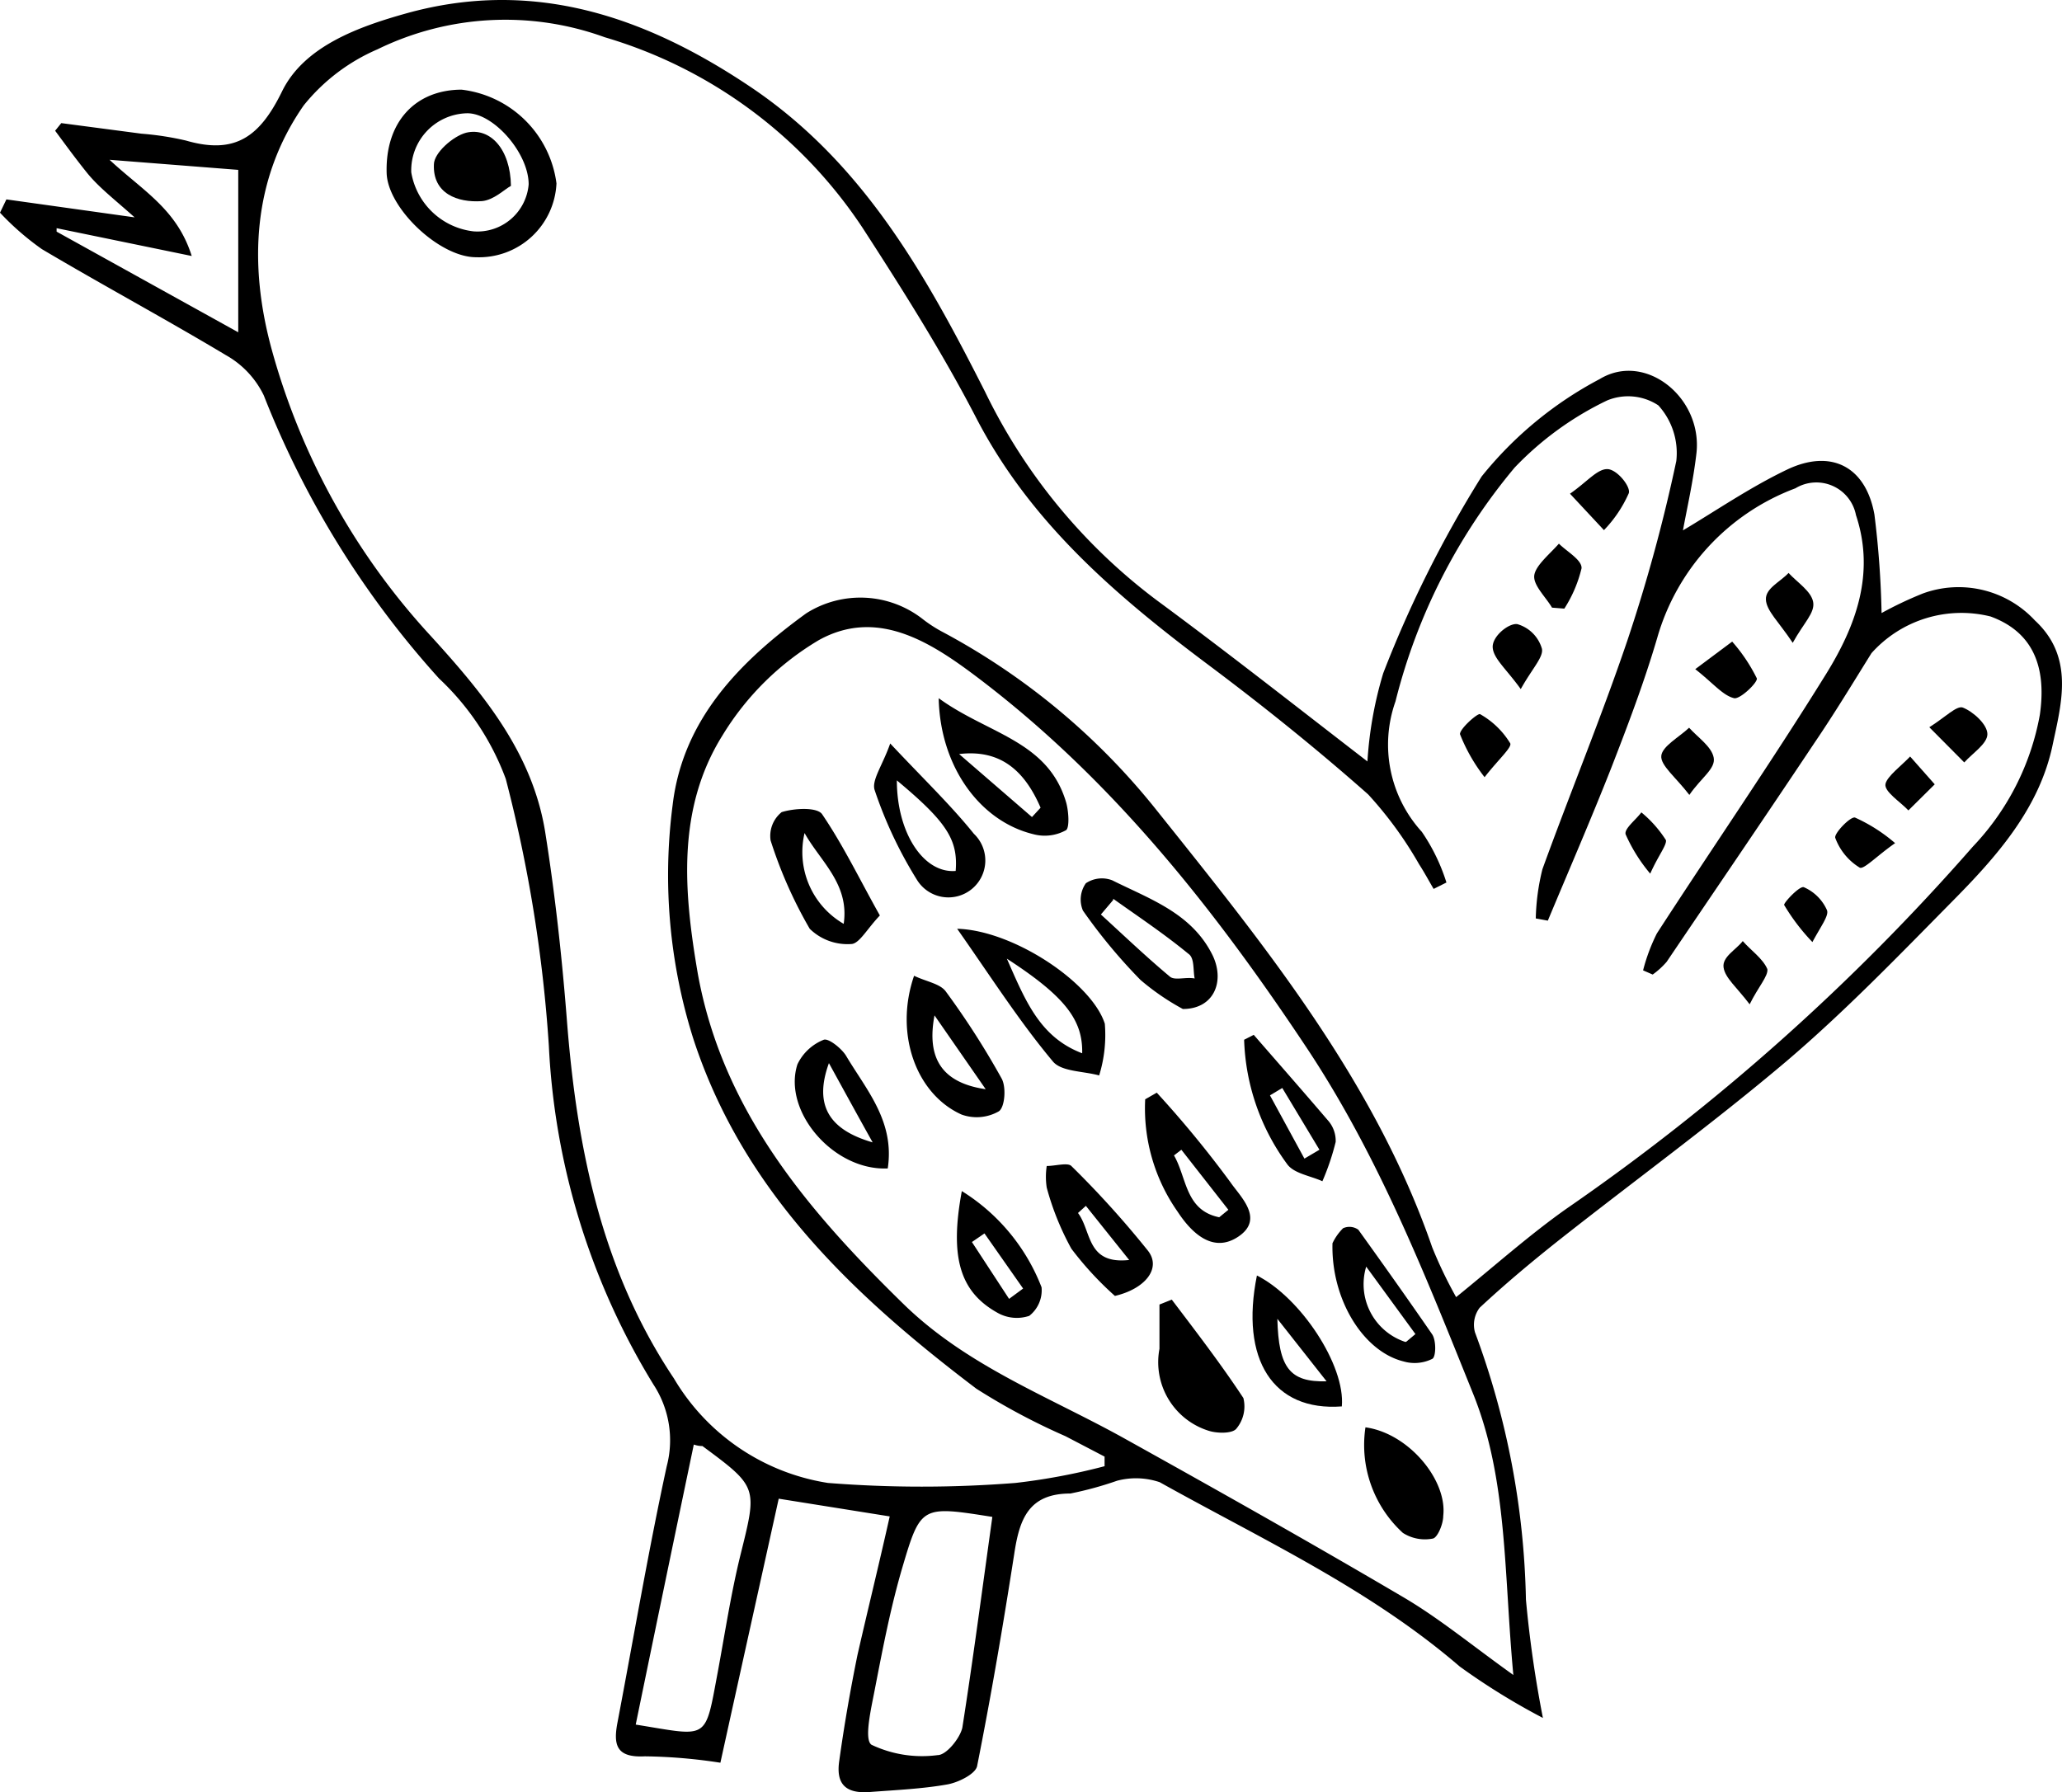 <?xml version="1.0" encoding="UTF-8" standalone="no"?>
<svg
   viewBox="0 0 83.781 72.832"
   x="0px"
   y="0px"
   version="1.1"
   id="svg74"
   sodipodi:docname="twitter.svg"
   inkscape:version="1.1.1 (3bf5ae0d25, 2021-09-20)"
   width="83.781"
   height="72.832"
   xmlns:inkscape="http://www.inkscape.org/namespaces/inkscape"
   xmlns:sodipodi="http://sodipodi.sourceforge.net/DTD/sodipodi-0.dtd"
   xmlns="http://www.w3.org/2000/svg"
   xmlns:svg="http://www.w3.org/2000/svg"
   xmlns:rdf="http://www.w3.org/1999/02/22-rdf-syntax-ns#"
   xmlns:cc="http://creativecommons.org/ns#"
   xmlns:dc="http://purl.org/dc/elements/1.1/">
  <defs
     id="defs78" />
  <sodipodi:namedview
     id="namedview76"
     pagecolor="#505050"
     bordercolor="#ffffff"
     borderopacity="1"
     inkscape:pageshadow="0"
     inkscape:pageopacity="0"
     inkscape:pagecheckerboard="1"
     showgrid="false"
     inkscape:zoom="9.2658157"
     inkscape:cx="37.287597"
     inkscape:cy="53.584057"
     inkscape:window-width="1920"
     inkscape:window-height="1016"
     inkscape:window-x="0"
     inkscape:window-y="27"
     inkscape:window-maximized="1"
     inkscape:current-layer="svg74" />
  <title
     id="title2">Asset 69</title>
  <g
     data-name="Layer 2"
     id="g68"
     transform="translate(0,0.003)">
    <g
       data-name="Layer 1"
       id="g66">
      <path
         d="M 36.15,61.62 31.64,60.9 c -0.79,3.58 -1.59,7.18 -2.37,10.73 A 21.55,21.55 0 0 0 26.2,71.37 c -1.15,0.06 -1.29,-0.45 -1.11,-1.38 0.66,-3.47 1.26,-7 2,-10.41 A 4.13,4.13 0 0 0 26.55,56.26 29,29 0 0 1 22.3,42.49 57.91,57.91 0 0 0 20.55,31.65 10.66,10.66 0 0 0 17.84,27.57 37.61,37.61 0 0 1 10.72,16.07 3.74,3.74 0 0 0 9.18,14.43 C 6.71,12.95 4.18,11.59 1.7,10.12 A 11.07,11.07 0 0 1 0,8.64 L 0.26,8.1 5.47,8.83 C 4.63,8.08 4,7.6 3.52,7 3.04,6.4 2.67,5.89 2.24,5.31 L 2.49,5 5.75,5.43 a 12,12 0 0 1 1.81,0.28 c 2,0.58 3,-0.16 3.9,-2 0.9,-1.84 3.12,-2.63 5.05,-3.17 5.17,-1.44 9.73,0.13 14,3 4.58,3.08 7.13,7.67 9.52,12.39 A 23.25,23.25 0 0 0 47,24.39 c 2.85,2.1 5.63,4.29 8.56,6.55 a 15.71,15.71 0 0 1 0.64,-3.58 47,47 0 0 1 4,-8 15.31,15.31 0 0 1 4.8,-3.96 c 1.85,-1.12 4.17,0.75 3.93,3 -0.13,1.14 -0.39,2.27 -0.55,3.15 1.33,-0.79 2.71,-1.74 4.21,-2.46 1.8,-0.87 3.22,-0.14 3.57,1.82 a 38,38 0 0 1 0.29,4 15.08,15.08 0 0 1 1.69,-0.8 4.23,4.23 0 0 1 4.54,1.1 c 1.61,1.49 1.08,3.36 0.72,5.06 -0.54,2.58 -2.27,4.53 -4.07,6.35 -2.19,2.22 -4.36,4.47 -6.73,6.49 -3,2.54 -6.16,4.84 -9.24,7.27 -1.11,0.88 -2.2,1.79 -3.24,2.76 a 1.15,1.15 0 0 0 -0.19,1 A 32.91,32.91 0 0 1 62,65 a 47.43,47.43 0 0 0 0.69,4.81 27.58,27.58 0 0 1 -3.38,-2.09 c -3.67,-3.16 -8,-5.15 -12.19,-7.49 a 3,3 0 0 0 -1.73,-0.06 14.2,14.2 0 0 1 -1.9,0.52 c -1.71,0 -2.07,1.06 -2.28,2.45 -0.45,2.89 -0.94,5.77 -1.51,8.63 -0.07,0.32 -0.76,0.66 -1.2,0.74 -1,0.18 -2.11,0.23 -3.16,0.31 -1.05,0.08 -1.37,-0.39 -1.24,-1.27 0.2,-1.44 0.45,-2.88 0.74,-4.3 0.41,-1.8 0.86,-3.62 1.31,-5.63 z m 23,-8.9 c 1.57,-1.27 3,-2.55 4.52,-3.62 a 89.26,89.26 0 0 0 16.49,-14.7 10.46,10.46 0 0 0 2.72,-5.35 c 0.29,-2 -0.31,-3.38 -2,-4 a 4.9,4.9 0 0 0 -4.84,1.49 c -0.76,1.22 -1.51,2.46 -2.32,3.65 -2,3 -4,5.93 -6,8.89 a 3.15,3.15 0 0 1 -0.57,0.52 l -0.39,-0.17 a 7.47,7.47 0 0 1 0.56,-1.5 c 2.28,-3.52 4.68,-7 6.88,-10.55 1.2,-1.94 2,-4.07 1.21,-6.45 a 1.64,1.64 0 0 0 -2.46,-1.09 9.18,9.18 0 0 0 -5.61,6.06 c -0.53,1.81 -1.2,3.57 -1.88,5.32 -0.82,2.08 -1.71,4.13 -2.57,6.19 L 62.4,37.32 a 9,9 0 0 1 0.27,-2 c 1.12,-3.09 2.38,-6.14 3.44,-9.26 a 66.32,66.32 0 0 0 2,-7.33 2.88,2.88 0 0 0 -0.73,-2.26 2.23,2.23 0 0 0 -2.08,-0.2 12.86,12.86 0 0 0 -3.76,2.73 23.81,23.81 0 0 0 -4.84,9.5 5.26,5.26 0 0 0 1.07,5.3 7.73,7.73 0 0 1 1,2.06 l -0.52,0.26 c -0.19,-0.32 -0.37,-0.66 -0.59,-1 a 15.68,15.68 0 0 0 -2.07,-2.84 c -2.09,-1.85 -4.27,-3.6 -6.5,-5.27 -3.74,-2.8 -7.21,-5.77 -9.41,-10 -1.38,-2.67 -3,-5.23 -4.63,-7.75 A 19,19 0 0 0 24.57,1.51 11.83,11.83 0 0 0 15.34,2 a 7.8,7.8 0 0 0 -3,2.28 c -2.09,3 -2.24,6.48 -1.3,9.92 a 28.18,28.18 0 0 0 6.48,11.66 c 2.12,2.33 4.11,4.73 4.63,7.94 0.4,2.52 0.68,5.06 0.88,7.61 0.4,5.19 1.4,10.19 4.35,14.6 a 8.86,8.86 0 0 0 6.26,4.25 48.47,48.47 0 0 0 7.62,0 25.6,25.6 0 0 0 3.62,-0.68 v -0.39 l -1.59,-0.83 a 26.6,26.6 0 0 1 -3.62,-1.93 c -5,-3.79 -9.46,-8 -11.49,-14.19 a 22.06,22.06 0 0 1 -0.85,-9.53 c 0.41,-3.48 2.73,-5.83 5.43,-7.79 a 4.11,4.11 0 0 1 4.75,0.25 5.56,5.56 0 0 0 0.83,0.53 27.93,27.93 0 0 1 8.66,7.23 c 4.38,5.48 8.86,11 11.19,17.75 a 17.74,17.74 0 0 0 0.98,2.04 z m 2.34,15.36 c -0.39,-4.15 -0.23,-7.95 -1.63,-11.43 -1.93,-4.79 -3.82,-9.61 -6.72,-14 -3.74,-5.64 -7.87,-10.88 -13.26,-15 -1.93,-1.47 -4.16,-3 -6.61,-1.64 a 11.37,11.37 0 0 0 -3.92,3.88 c -1.87,3 -1.56,6.39 -1,9.66 1,5.56 4.46,9.63 8.36,13.44 2.57,2.51 5.86,3.74 8.9,5.42 3.83,2.13 7.65,4.28 11.42,6.5 1.46,0.86 2.76,1.94 4.48,3.17 z M 40.32,61.64 c -2.85,-0.45 -2.91,-0.47 -3.64,2 -0.48,1.62 -0.8,3.28 -1.12,4.93 -0.15,0.8 -0.47,2.11 -0.15,2.33 a 4.79,4.79 0 0 0 2.69,0.42 c 0.35,0 0.9,-0.68 1,-1.11 0.44,-2.8 0.81,-5.64 1.22,-8.57 z m -14.49,8.44 c 3,0.48 2.8,0.7 3.34,-2.17 0.29,-1.57 0.53,-3.15 0.91,-4.7 0.69,-2.78 0.73,-2.77 -1.54,-4.45 -0.06,0 -0.17,0 -0.35,-0.06 Q 27,64.39 25.83,70.08 Z M 9.68,13.5 V 6.9 L 4.45,6.49 c 1.35,1.26 2.74,2 3.34,3.91 L 2.3,9.27 v 0.14 z"
         id="path4" />
      <path
         d="m 18.75,3.64 a 4.41,4.41 0 0 1 3.86,3.81 3.15,3.15 0 0 1 -3.27,3 c -1.49,0 -3.59,-2 -3.63,-3.42 C 15.65,5 16.83,3.65 18.75,3.64 Z m 0.5,5.76 A 2.09,2.09 0 0 0 21.48,7.49 C 21.48,6.22 20.06,4.6 18.99,4.6 A 2.32,2.32 0 0 0 16.71,7 2.9,2.9 0 0 0 19.25,9.4 Z"
         id="path6" />
      <path
         d="m 63.79,20.06 c 0.68,-0.47 1.1,-1 1.51,-1 0.41,0 1,0.76 0.87,1 a 5.12,5.12 0 0 1 -1,1.48 z"
         id="path8" />
      <path
         d="m 61.79,28 c -0.59,-0.82 -1.11,-1.24 -1.14,-1.69 -0.03,-0.45 0.65,-1 1,-0.95 a 1.46,1.46 0 0 1 1,1 c 0.07,0.34 -0.4,0.81 -0.86,1.64 z"
         id="path10" />
      <path
         d="m 68.64,32.3 c -0.56,-0.73 -1.18,-1.2 -1.14,-1.59 0.04,-0.39 0.73,-0.76 1.13,-1.14 0.36,0.4 0.92,0.77 1,1.22 0.08,0.45 -0.5,0.8 -0.99,1.51 z"
         id="path12" />
      <path
         d="m 68.88,27.19 1.5,-1.12 a 6.82,6.82 0 0 1 1,1.49 c 0.06,0.15 -0.67,0.86 -0.92,0.81 -0.46,-0.11 -0.84,-0.6 -1.58,-1.18 z"
         id="path14" />
      <path
         d="m 72.84,26.12 c -0.57,-0.86 -1.07,-1.3 -1.09,-1.76 -0.02,-0.46 0.59,-0.72 0.92,-1.08 0.36,0.39 0.92,0.74 1,1.18 0.08,0.44 -0.37,0.83 -0.83,1.66 z"
         id="path16" />
      <path
         d="m 63.06,24.69 c -0.26,-0.44 -0.78,-0.92 -0.72,-1.32 0.06,-0.4 0.63,-0.86 1,-1.28 0.32,0.32 0.94,0.66 0.92,1 a 5.31,5.31 0 0 1 -0.7,1.64 z"
         id="path18" />
      <path
         d="m 78.39,29.55 c 0.64,-0.4 1.11,-0.89 1.36,-0.8 0.43,0.17 1,0.69 1,1.08 0,0.39 -0.6,0.77 -0.94,1.15 z"
         id="path20" />
      <path
         d="m 60.32,31.58 a 7,7 0 0 1 -1,-1.75 c 0,-0.23 0.73,-0.87 0.82,-0.81 a 3.37,3.37 0 0 1 1.22,1.18 c 0.09,0.16 -0.49,0.67 -1.04,1.38 z"
         id="path22" />
      <path
         d="m 77,34.26 c -0.72,0.5 -1.25,1.06 -1.43,1 a 2.37,2.37 0 0 1 -1,-1.21 c -0.07,-0.17 0.61,-0.88 0.8,-0.83 A 6.69,6.69 0 0 1 77,34.26 Z"
         id="path24" />
      <path
         d="m 71.09,40.81 c -0.52,-0.69 -1,-1.07 -1.06,-1.5 -0.06,-0.43 0.5,-0.71 0.78,-1.07 0.33,0.38 0.81,0.7 1,1.14 0.04,0.28 -0.37,0.72 -0.72,1.43 z"
         id="path26" />
      <path
         d="m 78.61,31.87 -1.07,1.06 c -0.34,-0.36 -1,-0.77 -0.93,-1.08 0.07,-0.31 0.65,-0.74 1,-1.11 z"
         id="path28" />
      <path
         d="m 67.05,35.5 a 6.61,6.61 0 0 1 -1,-1.6 c -0.06,-0.23 0.41,-0.58 0.64,-0.89 a 4.81,4.81 0 0 1 1,1.13 c 0.03,0.21 -0.31,0.62 -0.64,1.36 z"
         id="path30" />
      <path
         d="m 73.64,38.28 a 8.32,8.32 0 0 1 -1.15,-1.51 c 0,-0.11 0.63,-0.78 0.8,-0.72 a 1.82,1.82 0 0 1 0.94,0.93 c 0.09,0.22 -0.23,0.63 -0.59,1.3 z"
         id="path32" />
      <path
         d="m 38.89,37.74 c 2.28,0.06 5.47,2.19 6,3.86 a 5.56,5.56 0 0 1 -0.23,2.1 C 44.01,43.52 43.11,43.55 42.77,43.12 41.4,41.48 40.26,39.69 38.89,37.74 Z m 2,1.17 c 0.77,1.75 1.35,3.23 3.08,3.89 0.03,-1.35 -0.68,-2.31 -3.13,-3.89 z"
         id="path34" />
      <path
         d="m 38.14,28.37 c 2,1.46 4.44,1.72 5.18,4.24 0.1,0.36 0.14,1 0,1.12 A 1.78,1.78 0 0 1 42,33.9 c -2.17,-0.52 -3.8,-2.73 -3.86,-5.53 z m 3.79,4.83 0.35,-0.38 c -0.69,-1.6 -1.71,-2.37 -3.31,-2.18 z"
         id="path36" />
      <path
         d="M 48.06,41 A 9.85,9.85 0 0 1 46.34,39.82 22.06,22.06 0 0 1 44,37 a 1.15,1.15 0 0 1 0.12,-1.11 1.17,1.17 0 0 1 1.07,-0.12 c 1.54,0.77 3.25,1.34 4.09,3.07 0.49,1.05 0.04,2.16 -1.22,2.16 z m -2.83,-4.43 -0.5,0.59 c 0.93,0.85 1.84,1.72 2.81,2.53 0.2,0.16 0.64,0 1,0.07 -0.07,-0.34 0,-0.83 -0.25,-1 -1.01,-0.83 -2.05,-1.52 -3.06,-2.24 z"
         id="path38" />
      <path
         d="m 35.75,37.2 c -0.52,0.54 -0.84,1.16 -1.17,1.16 A 2.19,2.19 0 0 1 32.9,37.74 18.07,18.07 0 0 1 31.31,34.15 1.24,1.24 0 0 1 31.76,33 c 0.51,-0.16 1.43,-0.21 1.64,0.08 0.87,1.28 1.53,2.66 2.35,4.12 z m -3.06,-3.35 a 3.37,3.37 0 0 0 1.59,3.69 C 34.52,35.92 33.33,35 32.69,33.85 Z"
         id="path40" />
      <path
         d="m 47.61,52.81 c 1,1.32 2,2.62 2.91,4 a 1.41,1.41 0 0 1 -0.29,1.25 c -0.17,0.2 -0.78,0.19 -1.12,0.08 a 2.92,2.92 0 0 1 -2,-3.33 c 0,-0.6 0,-1.2 0,-1.8 z"
         id="path42" />
      <path
         d="m 37.14,39.65 c 0.5,0.24 1.06,0.32 1.29,0.64 a 32.74,32.74 0 0 1 2.27,3.54 c 0.19,0.35 0.13,1.17 -0.12,1.33 a 1.81,1.81 0 0 1 -1.51,0.13 C 37.22,44.46 36.33,42 37.14,39.65 Z m 2.91,4.61 -2.08,-3 c -0.33,1.74 0.3,2.74 2.08,3 z"
         id="path44" />
      <path
         d="m 36.17,30.21 c 1.34,1.43 2.45,2.49 3.4,3.67 a 1.5,1.5 0 1 1 -2.32,1.86 17.21,17.21 0 0 1 -1.71,-3.63 c -0.14,-0.4 0.32,-1.01 0.63,-1.9 z m 0.27,1.5 c 0,2.14 1.09,3.79 2.39,3.68 0.1,-1.26 -0.35,-1.98 -2.39,-3.68 z"
         id="path46" />
      <path
         d="m 47,44.4 a 43.42,43.42 0 0 1 3,3.65 c 0.39,0.57 1.38,1.47 0.33,2.19 -1.05,0.72 -1.93,-0.16 -2.48,-1 a 7.31,7.31 0 0 1 -1.32,-4.57 z m 2.53,5.07 0.38,-0.31 -1.91,-2.44 -0.3,0.23 c 0.53,0.91 0.45,2.25 1.87,2.52 z"
         id="path48" />
      <path
         d="m 45.3,52.66 a 13.3,13.3 0 0 1 -1.77,-1.92 11.12,11.12 0 0 1 -1,-2.48 2.87,2.87 0 0 1 0,-0.88 c 0.35,0 0.85,-0.15 1,0 a 38.93,38.93 0 0 1 3.11,3.44 c 0.56,0.71 -0.1,1.55 -1.34,1.84 z M 44.12,49 43.8,49.29 c 0.56,0.74 0.34,2.1 2.08,1.91 z"
         id="path50" />
      <path
         d="m 54.14,50.52 a 2.15,2.15 0 0 1 0.43,-0.61 0.62,0.62 0 0 1 0.62,0.06 c 1,1.39 2,2.8 3,4.25 0.17,0.25 0.16,0.93 0,1 a 1.61,1.61 0 0 1 -1.17,0.1 c -1.64,-0.41 -2.94,-2.53 -2.88,-4.8 z m 3,4 0.37,-0.31 -2,-2.74 a 2.47,2.47 0 0 0 1.59,3.06 z"
         id="path52" />
      <path
         d="m 55.48,58 c 1.75,0.24 3.33,2.14 3.16,3.6 0,0.33 -0.23,0.88 -0.42,0.92 A 1.66,1.66 0 0 1 57,62.29 4.84,4.84 0 0 1 55.48,58 Z"
         id="path54" />
      <path
         d="m 50.94,42.05 c 1,1.15 2,2.29 3,3.46 a 1.25,1.25 0 0 1 0.33,0.89 10,10 0 0 1 -0.54,1.6 c -0.48,-0.22 -1.14,-0.31 -1.42,-0.68 a 9,9 0 0 1 -1.76,-5.07 z m 1.16,2.16 -0.5,0.3 1.4,2.57 0.61,-0.36 z"
         id="path56" />
      <path
         d="m 54.52,57.15 c -2.8,0.21 -4.14,-1.91 -3.45,-5.32 1.77,0.89 3.6,3.65 3.45,5.32 z M 51.9,53.59 c 0.05,2 0.51,2.58 2,2.54 z"
         id="path58" />
      <path
         d="m 36.07,47.48 c -2.21,0.1 -4.28,-2.33 -3.67,-4.23 a 2,2 0 0 1 1.07,-1 c 0.19,-0.07 0.71,0.34 0.9,0.64 0.83,1.4 1.99,2.67 1.7,4.59 z m -0.58,-1 c -0.61,-1.09 -1.21,-2.19 -1.81,-3.28 -0.61,1.68 -0.03,2.71 1.81,3.23 z"
         id="path60" />
      <path
         d="m 39.08,48.4 a 8,8 0 0 1 3.24,3.91 1.32,1.32 0 0 1 -0.5,1.16 1.59,1.59 0 0 1 -1.3,-0.13 C 39,52.49 38.58,51.08 39.08,48.4 Z M 41,52.78 41.57,52.36 40,50.12 39.49,50.47 Z"
         id="path62" />
      <path
         d="m 20.76,7.55 c -0.26,0.14 -0.7,0.58 -1.18,0.62 -1,0.07 -2,-0.31 -1.95,-1.49 0,-0.47 0.78,-1.15 1.31,-1.29 0.97,-0.23 1.8,0.66 1.82,2.16 z"
         id="path64" />
    </g>
  </g>
</svg>
